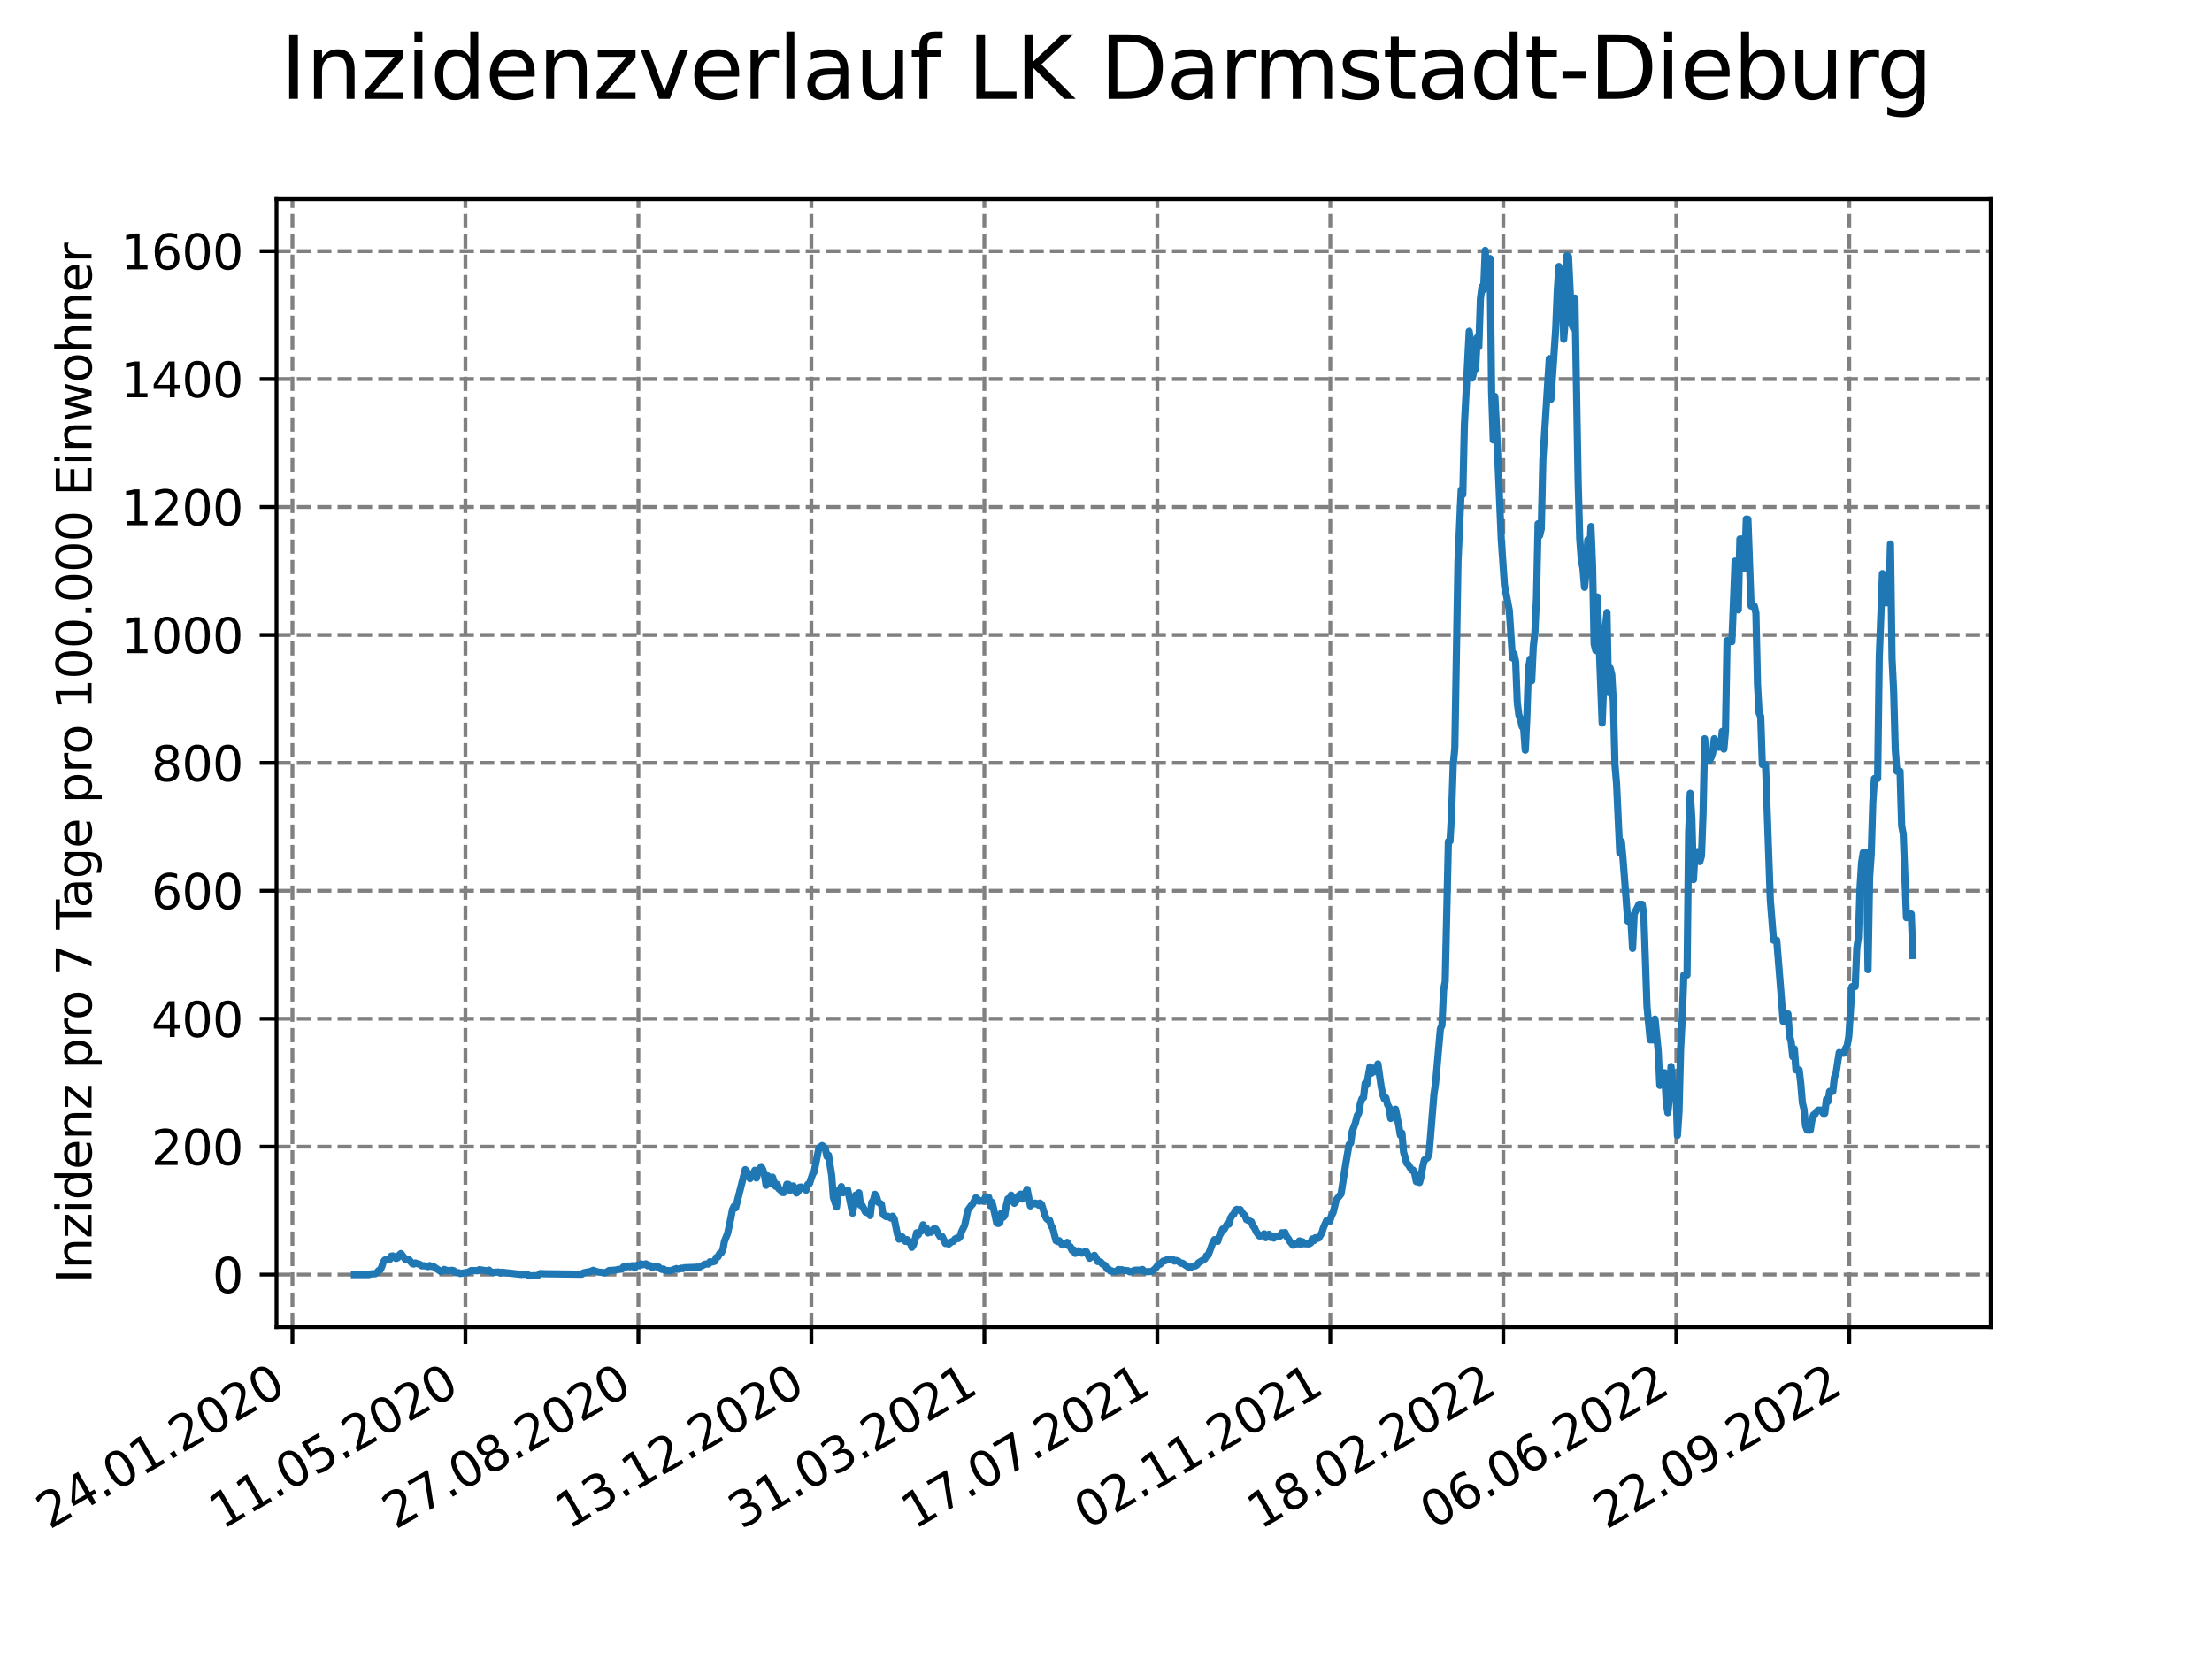 <?xml version="1.0" encoding="utf-8" standalone="no"?>
<!DOCTYPE svg PUBLIC "-//W3C//DTD SVG 1.1//EN"
  "http://www.w3.org/Graphics/SVG/1.1/DTD/svg11.dtd">
<svg xmlns:xlink="http://www.w3.org/1999/xlink" width="460.8pt" height="345.6pt" viewBox="0 0 460.8 345.6" xmlns="http://www.w3.org/2000/svg" version="1.1">
 <defs>
  <style type="text/css">*{stroke-linejoin: round; stroke-linecap: butt}</style>
 </defs>
 <g id="figure_1">
  <g id="patch_1">
   <path d="M 0 345.6 
L 460.8 345.6 
L 460.8 0 
L 0 0 
z
" style="fill: #ffffff"/>
  </g>
  <g id="axes_1">
   <g id="patch_2">
    <path d="M 57.6 276.48 
L 414.72 276.48 
L 414.72 41.472 
L 57.6 41.472 
z
" style="fill: #ffffff"/>
   </g>
   <g id="matplotlib.axis_1">
    <g id="xtick_1">
     <g id="line2d_1">
      <path d="M 60.917 276.48 
L 60.917 41.472 
" clip-path="url(#pf8cf7c60ca)" style="fill: none; stroke-dasharray: 2.96,1.28; stroke-dashoffset: 0; stroke: #808080; stroke-width: 0.8"/>
     </g>
     <g id="line2d_2">
      <defs>
       <path id="mbc41af3c9c" d="M 0 0 
L 0 3.5 
" style="stroke: #000000; stroke-width: 0.8"/>
      </defs>
      <g>
       <use xlink:href="#mbc41af3c9c" x="60.917" y="276.48" style="stroke: #000000; stroke-width: 0.8"/>
      </g>
     </g>
     <g id="text_1">
      <!-- 24.01.2020 -->
      <g transform="translate(10.292 318.689) rotate(-30) scale(0.1 -0.1)">
       <defs>
        <path id="DejaVuSans-32" d="M 1228 531 
L 3431 531 
L 3431 0 
L 469 0 
L 469 531 
Q 828 903 1448 1529 
Q 2069 2156 2228 2338 
Q 2531 2678 2651 2914 
Q 2772 3150 2772 3378 
Q 2772 3750 2511 3984 
Q 2250 4219 1831 4219 
Q 1534 4219 1204 4116 
Q 875 4013 500 3803 
L 500 4441 
Q 881 4594 1212 4672 
Q 1544 4750 1819 4750 
Q 2544 4750 2975 4387 
Q 3406 4025 3406 3419 
Q 3406 3131 3298 2873 
Q 3191 2616 2906 2266 
Q 2828 2175 2409 1742 
Q 1991 1309 1228 531 
z
" transform="scale(0.016)"/>
        <path id="DejaVuSans-34" d="M 2419 4116 
L 825 1625 
L 2419 1625 
L 2419 4116 
z
M 2253 4666 
L 3047 4666 
L 3047 1625 
L 3713 1625 
L 3713 1100 
L 3047 1100 
L 3047 0 
L 2419 0 
L 2419 1100 
L 313 1100 
L 313 1709 
L 2253 4666 
z
" transform="scale(0.016)"/>
        <path id="DejaVuSans-2e" d="M 684 794 
L 1344 794 
L 1344 0 
L 684 0 
L 684 794 
z
" transform="scale(0.016)"/>
        <path id="DejaVuSans-30" d="M 2034 4250 
Q 1547 4250 1301 3770 
Q 1056 3291 1056 2328 
Q 1056 1369 1301 889 
Q 1547 409 2034 409 
Q 2525 409 2770 889 
Q 3016 1369 3016 2328 
Q 3016 3291 2770 3770 
Q 2525 4250 2034 4250 
z
M 2034 4750 
Q 2819 4750 3233 4129 
Q 3647 3509 3647 2328 
Q 3647 1150 3233 529 
Q 2819 -91 2034 -91 
Q 1250 -91 836 529 
Q 422 1150 422 2328 
Q 422 3509 836 4129 
Q 1250 4750 2034 4750 
z
" transform="scale(0.016)"/>
        <path id="DejaVuSans-31" d="M 794 531 
L 1825 531 
L 1825 4091 
L 703 3866 
L 703 4441 
L 1819 4666 
L 2450 4666 
L 2450 531 
L 3481 531 
L 3481 0 
L 794 0 
L 794 531 
z
" transform="scale(0.016)"/>
       </defs>
       <use xlink:href="#DejaVuSans-32"/>
       <use xlink:href="#DejaVuSans-34" x="63.623"/>
       <use xlink:href="#DejaVuSans-2e" x="127.246"/>
       <use xlink:href="#DejaVuSans-30" x="159.033"/>
       <use xlink:href="#DejaVuSans-31" x="222.656"/>
       <use xlink:href="#DejaVuSans-2e" x="286.279"/>
       <use xlink:href="#DejaVuSans-32" x="318.066"/>
       <use xlink:href="#DejaVuSans-30" x="381.689"/>
       <use xlink:href="#DejaVuSans-32" x="445.312"/>
       <use xlink:href="#DejaVuSans-30" x="508.936"/>
      </g>
     </g>
    </g>
    <g id="xtick_2">
     <g id="line2d_3">
      <path d="M 96.953 276.48 
L 96.953 41.472 
" clip-path="url(#pf8cf7c60ca)" style="fill: none; stroke-dasharray: 2.96,1.28; stroke-dashoffset: 0; stroke: #808080; stroke-width: 0.8"/>
     </g>
     <g id="line2d_4">
      <g>
       <use xlink:href="#mbc41af3c9c" x="96.953" y="276.48" style="stroke: #000000; stroke-width: 0.8"/>
      </g>
     </g>
     <g id="text_2">
      <!-- 11.05.2020 -->
      <g transform="translate(46.328 318.689) rotate(-30) scale(0.1 -0.1)">
       <defs>
        <path id="DejaVuSans-35" d="M 691 4666 
L 3169 4666 
L 3169 4134 
L 1269 4134 
L 1269 2991 
Q 1406 3038 1543 3061 
Q 1681 3084 1819 3084 
Q 2600 3084 3056 2656 
Q 3513 2228 3513 1497 
Q 3513 744 3044 326 
Q 2575 -91 1722 -91 
Q 1428 -91 1123 -41 
Q 819 9 494 109 
L 494 744 
Q 775 591 1075 516 
Q 1375 441 1709 441 
Q 2250 441 2565 725 
Q 2881 1009 2881 1497 
Q 2881 1984 2565 2268 
Q 2250 2553 1709 2553 
Q 1456 2553 1204 2497 
Q 953 2441 691 2322 
L 691 4666 
z
" transform="scale(0.016)"/>
       </defs>
       <use xlink:href="#DejaVuSans-31"/>
       <use xlink:href="#DejaVuSans-31" x="63.623"/>
       <use xlink:href="#DejaVuSans-2e" x="127.246"/>
       <use xlink:href="#DejaVuSans-30" x="159.033"/>
       <use xlink:href="#DejaVuSans-35" x="222.656"/>
       <use xlink:href="#DejaVuSans-2e" x="286.279"/>
       <use xlink:href="#DejaVuSans-32" x="318.066"/>
       <use xlink:href="#DejaVuSans-30" x="381.689"/>
       <use xlink:href="#DejaVuSans-32" x="445.312"/>
       <use xlink:href="#DejaVuSans-30" x="508.936"/>
      </g>
     </g>
    </g>
    <g id="xtick_3">
     <g id="line2d_5">
      <path d="M 132.988 276.48 
L 132.988 41.472 
" clip-path="url(#pf8cf7c60ca)" style="fill: none; stroke-dasharray: 2.96,1.28; stroke-dashoffset: 0; stroke: #808080; stroke-width: 0.8"/>
     </g>
     <g id="line2d_6">
      <g>
       <use xlink:href="#mbc41af3c9c" x="132.988" y="276.48" style="stroke: #000000; stroke-width: 0.8"/>
      </g>
     </g>
     <g id="text_3">
      <!-- 27.08.2020 -->
      <g transform="translate(82.363 318.689) rotate(-30) scale(0.1 -0.1)">
       <defs>
        <path id="DejaVuSans-37" d="M 525 4666 
L 3525 4666 
L 3525 4397 
L 1831 0 
L 1172 0 
L 2766 4134 
L 525 4134 
L 525 4666 
z
" transform="scale(0.016)"/>
        <path id="DejaVuSans-38" d="M 2034 2216 
Q 1584 2216 1326 1975 
Q 1069 1734 1069 1313 
Q 1069 891 1326 650 
Q 1584 409 2034 409 
Q 2484 409 2743 651 
Q 3003 894 3003 1313 
Q 3003 1734 2745 1975 
Q 2488 2216 2034 2216 
z
M 1403 2484 
Q 997 2584 770 2862 
Q 544 3141 544 3541 
Q 544 4100 942 4425 
Q 1341 4750 2034 4750 
Q 2731 4750 3128 4425 
Q 3525 4100 3525 3541 
Q 3525 3141 3298 2862 
Q 3072 2584 2669 2484 
Q 3125 2378 3379 2068 
Q 3634 1759 3634 1313 
Q 3634 634 3220 271 
Q 2806 -91 2034 -91 
Q 1263 -91 848 271 
Q 434 634 434 1313 
Q 434 1759 690 2068 
Q 947 2378 1403 2484 
z
M 1172 3481 
Q 1172 3119 1398 2916 
Q 1625 2713 2034 2713 
Q 2441 2713 2670 2916 
Q 2900 3119 2900 3481 
Q 2900 3844 2670 4047 
Q 2441 4250 2034 4250 
Q 1625 4250 1398 4047 
Q 1172 3844 1172 3481 
z
" transform="scale(0.016)"/>
       </defs>
       <use xlink:href="#DejaVuSans-32"/>
       <use xlink:href="#DejaVuSans-37" x="63.623"/>
       <use xlink:href="#DejaVuSans-2e" x="127.246"/>
       <use xlink:href="#DejaVuSans-30" x="159.033"/>
       <use xlink:href="#DejaVuSans-38" x="222.656"/>
       <use xlink:href="#DejaVuSans-2e" x="286.279"/>
       <use xlink:href="#DejaVuSans-32" x="318.066"/>
       <use xlink:href="#DejaVuSans-30" x="381.689"/>
       <use xlink:href="#DejaVuSans-32" x="445.312"/>
       <use xlink:href="#DejaVuSans-30" x="508.936"/>
      </g>
     </g>
    </g>
    <g id="xtick_4">
     <g id="line2d_7">
      <path d="M 169.024 276.48 
L 169.024 41.472 
" clip-path="url(#pf8cf7c60ca)" style="fill: none; stroke-dasharray: 2.96,1.28; stroke-dashoffset: 0; stroke: #808080; stroke-width: 0.8"/>
     </g>
     <g id="line2d_8">
      <g>
       <use xlink:href="#mbc41af3c9c" x="169.024" y="276.48" style="stroke: #000000; stroke-width: 0.8"/>
      </g>
     </g>
     <g id="text_4">
      <!-- 13.12.2020 -->
      <g transform="translate(118.399 318.689) rotate(-30) scale(0.1 -0.1)">
       <defs>
        <path id="DejaVuSans-33" d="M 2597 2516 
Q 3050 2419 3304 2112 
Q 3559 1806 3559 1356 
Q 3559 666 3084 287 
Q 2609 -91 1734 -91 
Q 1441 -91 1130 -33 
Q 819 25 488 141 
L 488 750 
Q 750 597 1062 519 
Q 1375 441 1716 441 
Q 2309 441 2620 675 
Q 2931 909 2931 1356 
Q 2931 1769 2642 2001 
Q 2353 2234 1838 2234 
L 1294 2234 
L 1294 2753 
L 1863 2753 
Q 2328 2753 2575 2939 
Q 2822 3125 2822 3475 
Q 2822 3834 2567 4026 
Q 2313 4219 1838 4219 
Q 1578 4219 1281 4162 
Q 984 4106 628 3988 
L 628 4550 
Q 988 4650 1302 4700 
Q 1616 4750 1894 4750 
Q 2613 4750 3031 4423 
Q 3450 4097 3450 3541 
Q 3450 3153 3228 2886 
Q 3006 2619 2597 2516 
z
" transform="scale(0.016)"/>
       </defs>
       <use xlink:href="#DejaVuSans-31"/>
       <use xlink:href="#DejaVuSans-33" x="63.623"/>
       <use xlink:href="#DejaVuSans-2e" x="127.246"/>
       <use xlink:href="#DejaVuSans-31" x="159.033"/>
       <use xlink:href="#DejaVuSans-32" x="222.656"/>
       <use xlink:href="#DejaVuSans-2e" x="286.279"/>
       <use xlink:href="#DejaVuSans-32" x="318.066"/>
       <use xlink:href="#DejaVuSans-30" x="381.689"/>
       <use xlink:href="#DejaVuSans-32" x="445.312"/>
       <use xlink:href="#DejaVuSans-30" x="508.936"/>
      </g>
     </g>
    </g>
    <g id="xtick_5">
     <g id="line2d_9">
      <path d="M 205.06 276.48 
L 205.06 41.472 
" clip-path="url(#pf8cf7c60ca)" style="fill: none; stroke-dasharray: 2.96,1.28; stroke-dashoffset: 0; stroke: #808080; stroke-width: 0.8"/>
     </g>
     <g id="line2d_10">
      <g>
       <use xlink:href="#mbc41af3c9c" x="205.06" y="276.48" style="stroke: #000000; stroke-width: 0.8"/>
      </g>
     </g>
     <g id="text_5">
      <!-- 31.03.2021 -->
      <g transform="translate(154.435 318.689) rotate(-30) scale(0.1 -0.1)">
       <use xlink:href="#DejaVuSans-33"/>
       <use xlink:href="#DejaVuSans-31" x="63.623"/>
       <use xlink:href="#DejaVuSans-2e" x="127.246"/>
       <use xlink:href="#DejaVuSans-30" x="159.033"/>
       <use xlink:href="#DejaVuSans-33" x="222.656"/>
       <use xlink:href="#DejaVuSans-2e" x="286.279"/>
       <use xlink:href="#DejaVuSans-32" x="318.066"/>
       <use xlink:href="#DejaVuSans-30" x="381.689"/>
       <use xlink:href="#DejaVuSans-32" x="445.312"/>
       <use xlink:href="#DejaVuSans-31" x="508.936"/>
      </g>
     </g>
    </g>
    <g id="xtick_6">
     <g id="line2d_11">
      <path d="M 241.095 276.48 
L 241.095 41.472 
" clip-path="url(#pf8cf7c60ca)" style="fill: none; stroke-dasharray: 2.96,1.28; stroke-dashoffset: 0; stroke: #808080; stroke-width: 0.8"/>
     </g>
     <g id="line2d_12">
      <g>
       <use xlink:href="#mbc41af3c9c" x="241.095" y="276.48" style="stroke: #000000; stroke-width: 0.8"/>
      </g>
     </g>
     <g id="text_6">
      <!-- 17.07.2021 -->
      <g transform="translate(190.47 318.689) rotate(-30) scale(0.1 -0.1)">
       <use xlink:href="#DejaVuSans-31"/>
       <use xlink:href="#DejaVuSans-37" x="63.623"/>
       <use xlink:href="#DejaVuSans-2e" x="127.246"/>
       <use xlink:href="#DejaVuSans-30" x="159.033"/>
       <use xlink:href="#DejaVuSans-37" x="222.656"/>
       <use xlink:href="#DejaVuSans-2e" x="286.279"/>
       <use xlink:href="#DejaVuSans-32" x="318.066"/>
       <use xlink:href="#DejaVuSans-30" x="381.689"/>
       <use xlink:href="#DejaVuSans-32" x="445.312"/>
       <use xlink:href="#DejaVuSans-31" x="508.936"/>
      </g>
     </g>
    </g>
    <g id="xtick_7">
     <g id="line2d_13">
      <path d="M 277.131 276.48 
L 277.131 41.472 
" clip-path="url(#pf8cf7c60ca)" style="fill: none; stroke-dasharray: 2.96,1.28; stroke-dashoffset: 0; stroke: #808080; stroke-width: 0.8"/>
     </g>
     <g id="line2d_14">
      <g>
       <use xlink:href="#mbc41af3c9c" x="277.131" y="276.48" style="stroke: #000000; stroke-width: 0.8"/>
      </g>
     </g>
     <g id="text_7">
      <!-- 02.11.2021 -->
      <g transform="translate(226.506 318.689) rotate(-30) scale(0.1 -0.1)">
       <use xlink:href="#DejaVuSans-30"/>
       <use xlink:href="#DejaVuSans-32" x="63.623"/>
       <use xlink:href="#DejaVuSans-2e" x="127.246"/>
       <use xlink:href="#DejaVuSans-31" x="159.033"/>
       <use xlink:href="#DejaVuSans-31" x="222.656"/>
       <use xlink:href="#DejaVuSans-2e" x="286.279"/>
       <use xlink:href="#DejaVuSans-32" x="318.066"/>
       <use xlink:href="#DejaVuSans-30" x="381.689"/>
       <use xlink:href="#DejaVuSans-32" x="445.312"/>
       <use xlink:href="#DejaVuSans-31" x="508.936"/>
      </g>
     </g>
    </g>
    <g id="xtick_8">
     <g id="line2d_15">
      <path d="M 313.167 276.48 
L 313.167 41.472 
" clip-path="url(#pf8cf7c60ca)" style="fill: none; stroke-dasharray: 2.96,1.28; stroke-dashoffset: 0; stroke: #808080; stroke-width: 0.8"/>
     </g>
     <g id="line2d_16">
      <g>
       <use xlink:href="#mbc41af3c9c" x="313.167" y="276.48" style="stroke: #000000; stroke-width: 0.8"/>
      </g>
     </g>
     <g id="text_8">
      <!-- 18.02.2022 -->
      <g transform="translate(262.542 318.689) rotate(-30) scale(0.1 -0.1)">
       <use xlink:href="#DejaVuSans-31"/>
       <use xlink:href="#DejaVuSans-38" x="63.623"/>
       <use xlink:href="#DejaVuSans-2e" x="127.246"/>
       <use xlink:href="#DejaVuSans-30" x="159.033"/>
       <use xlink:href="#DejaVuSans-32" x="222.656"/>
       <use xlink:href="#DejaVuSans-2e" x="286.279"/>
       <use xlink:href="#DejaVuSans-32" x="318.066"/>
       <use xlink:href="#DejaVuSans-30" x="381.689"/>
       <use xlink:href="#DejaVuSans-32" x="445.312"/>
       <use xlink:href="#DejaVuSans-32" x="508.936"/>
      </g>
     </g>
    </g>
    <g id="xtick_9">
     <g id="line2d_17">
      <path d="M 349.202 276.48 
L 349.202 41.472 
" clip-path="url(#pf8cf7c60ca)" style="fill: none; stroke-dasharray: 2.96,1.28; stroke-dashoffset: 0; stroke: #808080; stroke-width: 0.8"/>
     </g>
     <g id="line2d_18">
      <g>
       <use xlink:href="#mbc41af3c9c" x="349.202" y="276.48" style="stroke: #000000; stroke-width: 0.8"/>
      </g>
     </g>
     <g id="text_9">
      <!-- 06.06.2022 -->
      <g transform="translate(298.577 318.689) rotate(-30) scale(0.1 -0.1)">
       <defs>
        <path id="DejaVuSans-36" d="M 2113 2584 
Q 1688 2584 1439 2293 
Q 1191 2003 1191 1497 
Q 1191 994 1439 701 
Q 1688 409 2113 409 
Q 2538 409 2786 701 
Q 3034 994 3034 1497 
Q 3034 2003 2786 2293 
Q 2538 2584 2113 2584 
z
M 3366 4563 
L 3366 3988 
Q 3128 4100 2886 4159 
Q 2644 4219 2406 4219 
Q 1781 4219 1451 3797 
Q 1122 3375 1075 2522 
Q 1259 2794 1537 2939 
Q 1816 3084 2150 3084 
Q 2853 3084 3261 2657 
Q 3669 2231 3669 1497 
Q 3669 778 3244 343 
Q 2819 -91 2113 -91 
Q 1303 -91 875 529 
Q 447 1150 447 2328 
Q 447 3434 972 4092 
Q 1497 4750 2381 4750 
Q 2619 4750 2861 4703 
Q 3103 4656 3366 4563 
z
" transform="scale(0.016)"/>
       </defs>
       <use xlink:href="#DejaVuSans-30"/>
       <use xlink:href="#DejaVuSans-36" x="63.623"/>
       <use xlink:href="#DejaVuSans-2e" x="127.246"/>
       <use xlink:href="#DejaVuSans-30" x="159.033"/>
       <use xlink:href="#DejaVuSans-36" x="222.656"/>
       <use xlink:href="#DejaVuSans-2e" x="286.279"/>
       <use xlink:href="#DejaVuSans-32" x="318.066"/>
       <use xlink:href="#DejaVuSans-30" x="381.689"/>
       <use xlink:href="#DejaVuSans-32" x="445.312"/>
       <use xlink:href="#DejaVuSans-32" x="508.936"/>
      </g>
     </g>
    </g>
    <g id="xtick_10">
     <g id="line2d_19">
      <path d="M 385.238 276.48 
L 385.238 41.472 
" clip-path="url(#pf8cf7c60ca)" style="fill: none; stroke-dasharray: 2.96,1.28; stroke-dashoffset: 0; stroke: #808080; stroke-width: 0.8"/>
     </g>
     <g id="line2d_20">
      <g>
       <use xlink:href="#mbc41af3c9c" x="385.238" y="276.48" style="stroke: #000000; stroke-width: 0.8"/>
      </g>
     </g>
     <g id="text_10">
      <!-- 22.09.2022 -->
      <g transform="translate(334.613 318.689) rotate(-30) scale(0.1 -0.1)">
       <defs>
        <path id="DejaVuSans-39" d="M 703 97 
L 703 672 
Q 941 559 1184 500 
Q 1428 441 1663 441 
Q 2288 441 2617 861 
Q 2947 1281 2994 2138 
Q 2813 1869 2534 1725 
Q 2256 1581 1919 1581 
Q 1219 1581 811 2004 
Q 403 2428 403 3163 
Q 403 3881 828 4315 
Q 1253 4750 1959 4750 
Q 2769 4750 3195 4129 
Q 3622 3509 3622 2328 
Q 3622 1225 3098 567 
Q 2575 -91 1691 -91 
Q 1453 -91 1209 -44 
Q 966 3 703 97 
z
M 1959 2075 
Q 2384 2075 2632 2365 
Q 2881 2656 2881 3163 
Q 2881 3666 2632 3958 
Q 2384 4250 1959 4250 
Q 1534 4250 1286 3958 
Q 1038 3666 1038 3163 
Q 1038 2656 1286 2365 
Q 1534 2075 1959 2075 
z
" transform="scale(0.016)"/>
       </defs>
       <use xlink:href="#DejaVuSans-32"/>
       <use xlink:href="#DejaVuSans-32" x="63.623"/>
       <use xlink:href="#DejaVuSans-2e" x="127.246"/>
       <use xlink:href="#DejaVuSans-30" x="159.033"/>
       <use xlink:href="#DejaVuSans-39" x="222.656"/>
       <use xlink:href="#DejaVuSans-2e" x="286.279"/>
       <use xlink:href="#DejaVuSans-32" x="318.066"/>
       <use xlink:href="#DejaVuSans-30" x="381.689"/>
       <use xlink:href="#DejaVuSans-32" x="445.312"/>
       <use xlink:href="#DejaVuSans-32" x="508.936"/>
      </g>
     </g>
    </g>
   </g>
   <g id="matplotlib.axis_2">
    <g id="ytick_1">
     <g id="line2d_21">
      <path d="M 57.6 265.529 
L 414.72 265.529 
" clip-path="url(#pf8cf7c60ca)" style="fill: none; stroke-dasharray: 2.96,1.28; stroke-dashoffset: 0; stroke: #808080; stroke-width: 0.8"/>
     </g>
     <g id="line2d_22">
      <defs>
       <path id="mc7ef12ae0f" d="M 0 0 
L -3.5 0 
" style="stroke: #000000; stroke-width: 0.8"/>
      </defs>
      <g>
       <use xlink:href="#mc7ef12ae0f" x="57.6" y="265.529" style="stroke: #000000; stroke-width: 0.8"/>
      </g>
     </g>
     <g id="text_11">
      <!-- 0 -->
      <g transform="translate(44.237 269.329) scale(0.1 -0.1)">
       <use xlink:href="#DejaVuSans-30"/>
      </g>
     </g>
    </g>
    <g id="ytick_2">
     <g id="line2d_23">
      <path d="M 57.6 238.877 
L 414.72 238.877 
" clip-path="url(#pf8cf7c60ca)" style="fill: none; stroke-dasharray: 2.96,1.28; stroke-dashoffset: 0; stroke: #808080; stroke-width: 0.8"/>
     </g>
     <g id="line2d_24">
      <g>
       <use xlink:href="#mc7ef12ae0f" x="57.6" y="238.877" style="stroke: #000000; stroke-width: 0.8"/>
      </g>
     </g>
     <g id="text_12">
      <!-- 200 -->
      <g transform="translate(31.512 242.676) scale(0.1 -0.1)">
       <use xlink:href="#DejaVuSans-32"/>
       <use xlink:href="#DejaVuSans-30" x="63.623"/>
       <use xlink:href="#DejaVuSans-30" x="127.246"/>
      </g>
     </g>
    </g>
    <g id="ytick_3">
     <g id="line2d_25">
      <path d="M 57.6 212.225 
L 414.72 212.225 
" clip-path="url(#pf8cf7c60ca)" style="fill: none; stroke-dasharray: 2.96,1.28; stroke-dashoffset: 0; stroke: #808080; stroke-width: 0.8"/>
     </g>
     <g id="line2d_26">
      <g>
       <use xlink:href="#mc7ef12ae0f" x="57.6" y="212.225" style="stroke: #000000; stroke-width: 0.8"/>
      </g>
     </g>
     <g id="text_13">
      <!-- 400 -->
      <g transform="translate(31.512 216.024) scale(0.1 -0.1)">
       <use xlink:href="#DejaVuSans-34"/>
       <use xlink:href="#DejaVuSans-30" x="63.623"/>
       <use xlink:href="#DejaVuSans-30" x="127.246"/>
      </g>
     </g>
    </g>
    <g id="ytick_4">
     <g id="line2d_27">
      <path d="M 57.6 185.572 
L 414.72 185.572 
" clip-path="url(#pf8cf7c60ca)" style="fill: none; stroke-dasharray: 2.96,1.28; stroke-dashoffset: 0; stroke: #808080; stroke-width: 0.8"/>
     </g>
     <g id="line2d_28">
      <g>
       <use xlink:href="#mc7ef12ae0f" x="57.6" y="185.572" style="stroke: #000000; stroke-width: 0.8"/>
      </g>
     </g>
     <g id="text_14">
      <!-- 600 -->
      <g transform="translate(31.512 189.372) scale(0.1 -0.1)">
       <use xlink:href="#DejaVuSans-36"/>
       <use xlink:href="#DejaVuSans-30" x="63.623"/>
       <use xlink:href="#DejaVuSans-30" x="127.246"/>
      </g>
     </g>
    </g>
    <g id="ytick_5">
     <g id="line2d_29">
      <path d="M 57.6 158.92 
L 414.72 158.92 
" clip-path="url(#pf8cf7c60ca)" style="fill: none; stroke-dasharray: 2.96,1.28; stroke-dashoffset: 0; stroke: #808080; stroke-width: 0.8"/>
     </g>
     <g id="line2d_30">
      <g>
       <use xlink:href="#mc7ef12ae0f" x="57.6" y="158.92" style="stroke: #000000; stroke-width: 0.8"/>
      </g>
     </g>
     <g id="text_15">
      <!-- 800 -->
      <g transform="translate(31.512 162.719) scale(0.1 -0.1)">
       <use xlink:href="#DejaVuSans-38"/>
       <use xlink:href="#DejaVuSans-30" x="63.623"/>
       <use xlink:href="#DejaVuSans-30" x="127.246"/>
      </g>
     </g>
    </g>
    <g id="ytick_6">
     <g id="line2d_31">
      <path d="M 57.6 132.268 
L 414.72 132.268 
" clip-path="url(#pf8cf7c60ca)" style="fill: none; stroke-dasharray: 2.96,1.28; stroke-dashoffset: 0; stroke: #808080; stroke-width: 0.8"/>
     </g>
     <g id="line2d_32">
      <g>
       <use xlink:href="#mc7ef12ae0f" x="57.6" y="132.268" style="stroke: #000000; stroke-width: 0.8"/>
      </g>
     </g>
     <g id="text_16">
      <!-- 1000 -->
      <g transform="translate(25.15 136.067) scale(0.1 -0.1)">
       <use xlink:href="#DejaVuSans-31"/>
       <use xlink:href="#DejaVuSans-30" x="63.623"/>
       <use xlink:href="#DejaVuSans-30" x="127.246"/>
       <use xlink:href="#DejaVuSans-30" x="190.869"/>
      </g>
     </g>
    </g>
    <g id="ytick_7">
     <g id="line2d_33">
      <path d="M 57.6 105.615 
L 414.72 105.615 
" clip-path="url(#pf8cf7c60ca)" style="fill: none; stroke-dasharray: 2.96,1.28; stroke-dashoffset: 0; stroke: #808080; stroke-width: 0.8"/>
     </g>
     <g id="line2d_34">
      <g>
       <use xlink:href="#mc7ef12ae0f" x="57.6" y="105.615" style="stroke: #000000; stroke-width: 0.8"/>
      </g>
     </g>
     <g id="text_17">
      <!-- 1200 -->
      <g transform="translate(25.15 109.415) scale(0.1 -0.1)">
       <use xlink:href="#DejaVuSans-31"/>
       <use xlink:href="#DejaVuSans-32" x="63.623"/>
       <use xlink:href="#DejaVuSans-30" x="127.246"/>
       <use xlink:href="#DejaVuSans-30" x="190.869"/>
      </g>
     </g>
    </g>
    <g id="ytick_8">
     <g id="line2d_35">
      <path d="M 57.6 78.963 
L 414.72 78.963 
" clip-path="url(#pf8cf7c60ca)" style="fill: none; stroke-dasharray: 2.96,1.28; stroke-dashoffset: 0; stroke: #808080; stroke-width: 0.8"/>
     </g>
     <g id="line2d_36">
      <g>
       <use xlink:href="#mc7ef12ae0f" x="57.6" y="78.963" style="stroke: #000000; stroke-width: 0.8"/>
      </g>
     </g>
     <g id="text_18">
      <!-- 1400 -->
      <g transform="translate(25.15 82.762) scale(0.1 -0.1)">
       <use xlink:href="#DejaVuSans-31"/>
       <use xlink:href="#DejaVuSans-34" x="63.623"/>
       <use xlink:href="#DejaVuSans-30" x="127.246"/>
       <use xlink:href="#DejaVuSans-30" x="190.869"/>
      </g>
     </g>
    </g>
    <g id="ytick_9">
     <g id="line2d_37">
      <path d="M 57.6 52.311 
L 414.72 52.311 
" clip-path="url(#pf8cf7c60ca)" style="fill: none; stroke-dasharray: 2.96,1.28; stroke-dashoffset: 0; stroke: #808080; stroke-width: 0.8"/>
     </g>
     <g id="line2d_38">
      <g>
       <use xlink:href="#mc7ef12ae0f" x="57.6" y="52.311" style="stroke: #000000; stroke-width: 0.8"/>
      </g>
     </g>
     <g id="text_19">
      <!-- 1600 -->
      <g transform="translate(25.15 56.11) scale(0.1 -0.1)">
       <use xlink:href="#DejaVuSans-31"/>
       <use xlink:href="#DejaVuSans-36" x="63.623"/>
       <use xlink:href="#DejaVuSans-30" x="127.246"/>
       <use xlink:href="#DejaVuSans-30" x="190.869"/>
      </g>
     </g>
    </g>
    <g id="text_20">
     <!-- Inzidenz pro 7 Tage pro 100.000 Einwohner -->
     <g transform="translate(19.07 267.301) rotate(-90) scale(0.1 -0.1)">
      <defs>
       <path id="DejaVuSans-49" d="M 628 4666 
L 1259 4666 
L 1259 0 
L 628 0 
L 628 4666 
z
" transform="scale(0.016)"/>
       <path id="DejaVuSans-6e" d="M 3513 2113 
L 3513 0 
L 2938 0 
L 2938 2094 
Q 2938 2591 2744 2837 
Q 2550 3084 2163 3084 
Q 1697 3084 1428 2787 
Q 1159 2491 1159 1978 
L 1159 0 
L 581 0 
L 581 3500 
L 1159 3500 
L 1159 2956 
Q 1366 3272 1645 3428 
Q 1925 3584 2291 3584 
Q 2894 3584 3203 3211 
Q 3513 2838 3513 2113 
z
" transform="scale(0.016)"/>
       <path id="DejaVuSans-7a" d="M 353 3500 
L 3084 3500 
L 3084 2975 
L 922 459 
L 3084 459 
L 3084 0 
L 275 0 
L 275 525 
L 2438 3041 
L 353 3041 
L 353 3500 
z
" transform="scale(0.016)"/>
       <path id="DejaVuSans-69" d="M 603 3500 
L 1178 3500 
L 1178 0 
L 603 0 
L 603 3500 
z
M 603 4863 
L 1178 4863 
L 1178 4134 
L 603 4134 
L 603 4863 
z
" transform="scale(0.016)"/>
       <path id="DejaVuSans-64" d="M 2906 2969 
L 2906 4863 
L 3481 4863 
L 3481 0 
L 2906 0 
L 2906 525 
Q 2725 213 2448 61 
Q 2172 -91 1784 -91 
Q 1150 -91 751 415 
Q 353 922 353 1747 
Q 353 2572 751 3078 
Q 1150 3584 1784 3584 
Q 2172 3584 2448 3432 
Q 2725 3281 2906 2969 
z
M 947 1747 
Q 947 1113 1208 752 
Q 1469 391 1925 391 
Q 2381 391 2643 752 
Q 2906 1113 2906 1747 
Q 2906 2381 2643 2742 
Q 2381 3103 1925 3103 
Q 1469 3103 1208 2742 
Q 947 2381 947 1747 
z
" transform="scale(0.016)"/>
       <path id="DejaVuSans-65" d="M 3597 1894 
L 3597 1613 
L 953 1613 
Q 991 1019 1311 708 
Q 1631 397 2203 397 
Q 2534 397 2845 478 
Q 3156 559 3463 722 
L 3463 178 
Q 3153 47 2828 -22 
Q 2503 -91 2169 -91 
Q 1331 -91 842 396 
Q 353 884 353 1716 
Q 353 2575 817 3079 
Q 1281 3584 2069 3584 
Q 2775 3584 3186 3129 
Q 3597 2675 3597 1894 
z
M 3022 2063 
Q 3016 2534 2758 2815 
Q 2500 3097 2075 3097 
Q 1594 3097 1305 2825 
Q 1016 2553 972 2059 
L 3022 2063 
z
" transform="scale(0.016)"/>
       <path id="DejaVuSans-20" transform="scale(0.016)"/>
       <path id="DejaVuSans-70" d="M 1159 525 
L 1159 -1331 
L 581 -1331 
L 581 3500 
L 1159 3500 
L 1159 2969 
Q 1341 3281 1617 3432 
Q 1894 3584 2278 3584 
Q 2916 3584 3314 3078 
Q 3713 2572 3713 1747 
Q 3713 922 3314 415 
Q 2916 -91 2278 -91 
Q 1894 -91 1617 61 
Q 1341 213 1159 525 
z
M 3116 1747 
Q 3116 2381 2855 2742 
Q 2594 3103 2138 3103 
Q 1681 3103 1420 2742 
Q 1159 2381 1159 1747 
Q 1159 1113 1420 752 
Q 1681 391 2138 391 
Q 2594 391 2855 752 
Q 3116 1113 3116 1747 
z
" transform="scale(0.016)"/>
       <path id="DejaVuSans-72" d="M 2631 2963 
Q 2534 3019 2420 3045 
Q 2306 3072 2169 3072 
Q 1681 3072 1420 2755 
Q 1159 2438 1159 1844 
L 1159 0 
L 581 0 
L 581 3500 
L 1159 3500 
L 1159 2956 
Q 1341 3275 1631 3429 
Q 1922 3584 2338 3584 
Q 2397 3584 2469 3576 
Q 2541 3569 2628 3553 
L 2631 2963 
z
" transform="scale(0.016)"/>
       <path id="DejaVuSans-6f" d="M 1959 3097 
Q 1497 3097 1228 2736 
Q 959 2375 959 1747 
Q 959 1119 1226 758 
Q 1494 397 1959 397 
Q 2419 397 2687 759 
Q 2956 1122 2956 1747 
Q 2956 2369 2687 2733 
Q 2419 3097 1959 3097 
z
M 1959 3584 
Q 2709 3584 3137 3096 
Q 3566 2609 3566 1747 
Q 3566 888 3137 398 
Q 2709 -91 1959 -91 
Q 1206 -91 779 398 
Q 353 888 353 1747 
Q 353 2609 779 3096 
Q 1206 3584 1959 3584 
z
" transform="scale(0.016)"/>
       <path id="DejaVuSans-54" d="M -19 4666 
L 3928 4666 
L 3928 4134 
L 2272 4134 
L 2272 0 
L 1638 0 
L 1638 4134 
L -19 4134 
L -19 4666 
z
" transform="scale(0.016)"/>
       <path id="DejaVuSans-61" d="M 2194 1759 
Q 1497 1759 1228 1600 
Q 959 1441 959 1056 
Q 959 750 1161 570 
Q 1363 391 1709 391 
Q 2188 391 2477 730 
Q 2766 1069 2766 1631 
L 2766 1759 
L 2194 1759 
z
M 3341 1997 
L 3341 0 
L 2766 0 
L 2766 531 
Q 2569 213 2275 61 
Q 1981 -91 1556 -91 
Q 1019 -91 701 211 
Q 384 513 384 1019 
Q 384 1609 779 1909 
Q 1175 2209 1959 2209 
L 2766 2209 
L 2766 2266 
Q 2766 2663 2505 2880 
Q 2244 3097 1772 3097 
Q 1472 3097 1187 3025 
Q 903 2953 641 2809 
L 641 3341 
Q 956 3463 1253 3523 
Q 1550 3584 1831 3584 
Q 2591 3584 2966 3190 
Q 3341 2797 3341 1997 
z
" transform="scale(0.016)"/>
       <path id="DejaVuSans-67" d="M 2906 1791 
Q 2906 2416 2648 2759 
Q 2391 3103 1925 3103 
Q 1463 3103 1205 2759 
Q 947 2416 947 1791 
Q 947 1169 1205 825 
Q 1463 481 1925 481 
Q 2391 481 2648 825 
Q 2906 1169 2906 1791 
z
M 3481 434 
Q 3481 -459 3084 -895 
Q 2688 -1331 1869 -1331 
Q 1566 -1331 1297 -1286 
Q 1028 -1241 775 -1147 
L 775 -588 
Q 1028 -725 1275 -790 
Q 1522 -856 1778 -856 
Q 2344 -856 2625 -561 
Q 2906 -266 2906 331 
L 2906 616 
Q 2728 306 2450 153 
Q 2172 0 1784 0 
Q 1141 0 747 490 
Q 353 981 353 1791 
Q 353 2603 747 3093 
Q 1141 3584 1784 3584 
Q 2172 3584 2450 3431 
Q 2728 3278 2906 2969 
L 2906 3500 
L 3481 3500 
L 3481 434 
z
" transform="scale(0.016)"/>
       <path id="DejaVuSans-45" d="M 628 4666 
L 3578 4666 
L 3578 4134 
L 1259 4134 
L 1259 2753 
L 3481 2753 
L 3481 2222 
L 1259 2222 
L 1259 531 
L 3634 531 
L 3634 0 
L 628 0 
L 628 4666 
z
" transform="scale(0.016)"/>
       <path id="DejaVuSans-77" d="M 269 3500 
L 844 3500 
L 1563 769 
L 2278 3500 
L 2956 3500 
L 3675 769 
L 4391 3500 
L 4966 3500 
L 4050 0 
L 3372 0 
L 2619 2869 
L 1863 0 
L 1184 0 
L 269 3500 
z
" transform="scale(0.016)"/>
       <path id="DejaVuSans-68" d="M 3513 2113 
L 3513 0 
L 2938 0 
L 2938 2094 
Q 2938 2591 2744 2837 
Q 2550 3084 2163 3084 
Q 1697 3084 1428 2787 
Q 1159 2491 1159 1978 
L 1159 0 
L 581 0 
L 581 4863 
L 1159 4863 
L 1159 2956 
Q 1366 3272 1645 3428 
Q 1925 3584 2291 3584 
Q 2894 3584 3203 3211 
Q 3513 2838 3513 2113 
z
" transform="scale(0.016)"/>
      </defs>
      <use xlink:href="#DejaVuSans-49"/>
      <use xlink:href="#DejaVuSans-6e" x="29.492"/>
      <use xlink:href="#DejaVuSans-7a" x="92.871"/>
      <use xlink:href="#DejaVuSans-69" x="145.361"/>
      <use xlink:href="#DejaVuSans-64" x="173.145"/>
      <use xlink:href="#DejaVuSans-65" x="236.621"/>
      <use xlink:href="#DejaVuSans-6e" x="298.145"/>
      <use xlink:href="#DejaVuSans-7a" x="361.523"/>
      <use xlink:href="#DejaVuSans-20" x="414.014"/>
      <use xlink:href="#DejaVuSans-70" x="445.801"/>
      <use xlink:href="#DejaVuSans-72" x="509.277"/>
      <use xlink:href="#DejaVuSans-6f" x="548.141"/>
      <use xlink:href="#DejaVuSans-20" x="609.322"/>
      <use xlink:href="#DejaVuSans-37" x="641.109"/>
      <use xlink:href="#DejaVuSans-20" x="704.732"/>
      <use xlink:href="#DejaVuSans-54" x="736.52"/>
      <use xlink:href="#DejaVuSans-61" x="781.104"/>
      <use xlink:href="#DejaVuSans-67" x="842.383"/>
      <use xlink:href="#DejaVuSans-65" x="905.859"/>
      <use xlink:href="#DejaVuSans-20" x="967.383"/>
      <use xlink:href="#DejaVuSans-70" x="999.17"/>
      <use xlink:href="#DejaVuSans-72" x="1062.646"/>
      <use xlink:href="#DejaVuSans-6f" x="1101.51"/>
      <use xlink:href="#DejaVuSans-20" x="1162.691"/>
      <use xlink:href="#DejaVuSans-31" x="1194.479"/>
      <use xlink:href="#DejaVuSans-30" x="1258.102"/>
      <use xlink:href="#DejaVuSans-30" x="1321.725"/>
      <use xlink:href="#DejaVuSans-2e" x="1385.348"/>
      <use xlink:href="#DejaVuSans-30" x="1417.135"/>
      <use xlink:href="#DejaVuSans-30" x="1480.758"/>
      <use xlink:href="#DejaVuSans-30" x="1544.381"/>
      <use xlink:href="#DejaVuSans-20" x="1608.004"/>
      <use xlink:href="#DejaVuSans-45" x="1639.791"/>
      <use xlink:href="#DejaVuSans-69" x="1702.975"/>
      <use xlink:href="#DejaVuSans-6e" x="1730.758"/>
      <use xlink:href="#DejaVuSans-77" x="1794.137"/>
      <use xlink:href="#DejaVuSans-6f" x="1875.924"/>
      <use xlink:href="#DejaVuSans-68" x="1937.105"/>
      <use xlink:href="#DejaVuSans-6e" x="2000.484"/>
      <use xlink:href="#DejaVuSans-65" x="2063.863"/>
      <use xlink:href="#DejaVuSans-72" x="2125.387"/>
     </g>
    </g>
   </g>
   <g id="line2d_39">
    <path d="M 73.833 265.529 
L 76.836 265.529 
L 77.503 265.35 
L 78.17 265.35 
L 78.504 265.171 
L 78.838 264.724 
L 79.171 264.59 
L 79.505 263.963 
L 79.839 262.934 
L 80.172 262.487 
L 80.506 262.397 
L 81.173 262.397 
L 81.507 261.682 
L 81.841 261.637 
L 82.508 262.174 
L 82.842 262.039 
L 83.175 261.458 
L 83.509 261.145 
L 84.176 261.995 
L 84.51 262.442 
L 85.177 262.397 
L 85.845 263.203 
L 86.178 263.337 
L 86.512 263.113 
L 87.513 263.426 
L 87.847 263.695 
L 88.514 263.695 
L 89.181 263.874 
L 89.515 263.65 
L 89.849 263.829 
L 90.182 263.784 
L 91.851 264.903 
L 92.184 264.813 
L 92.518 264.456 
L 93.185 264.724 
L 94.186 264.635 
L 94.52 264.724 
L 94.854 265.127 
L 95.521 265.127 
L 95.855 265.306 
L 97.523 265.037 
L 98.19 264.679 
L 99.525 264.724 
L 99.858 264.5 
L 101.527 264.769 
L 101.86 264.59 
L 102.194 264.948 
L 102.528 265.082 
L 103.862 264.992 
L 104.196 265.216 
L 104.53 265.037 
L 108.534 265.485 
L 109.535 265.44 
L 109.868 265.485 
L 110.202 265.798 
L 111.203 265.753 
L 111.87 265.753 
L 112.204 265.619 
L 112.538 265.306 
L 113.539 265.35 
L 120.546 265.44 
L 121.213 265.44 
L 121.547 265.171 
L 122.548 264.948 
L 122.881 264.948 
L 123.549 264.635 
L 124.55 264.992 
L 125.551 265.082 
L 125.884 265.171 
L 126.218 265.082 
L 126.885 264.679 
L 128.22 264.59 
L 128.887 264.456 
L 129.555 264.366 
L 129.888 263.919 
L 130.556 263.919 
L 130.889 263.74 
L 131.223 263.919 
L 131.557 263.695 
L 131.89 263.695 
L 132.224 264.142 
L 132.557 263.65 
L 132.891 263.516 
L 133.225 263.695 
L 133.558 263.292 
L 133.892 263.471 
L 134.559 263.292 
L 134.893 263.695 
L 135.227 263.605 
L 135.56 263.695 
L 135.894 264.053 
L 136.228 263.829 
L 137.229 263.963 
L 137.562 264.321 
L 137.896 264.456 
L 138.23 264.366 
L 138.563 264.679 
L 139.231 264.679 
L 139.564 264.769 
L 140.899 264.277 
L 141.233 264.411 
L 141.566 264.366 
L 141.9 264.187 
L 142.234 264.277 
L 142.567 264.098 
L 144.903 264.008 
L 145.237 263.963 
L 145.57 264.053 
L 146.905 263.337 
L 147.572 263.337 
L 147.906 262.845 
L 148.24 262.934 
L 148.907 262.755 
L 149.241 261.95 
L 149.574 261.816 
L 149.908 261.145 
L 150.242 261.01 
L 150.575 260.384 
L 150.909 258.594 
L 151.576 256.939 
L 152.244 253.807 
L 152.577 252.017 
L 152.911 251.301 
L 153.245 251.615 
L 155.247 243.65 
L 155.58 244.053 
L 156.248 245.53 
L 156.581 244.769 
L 156.915 244.59 
L 157.249 243.785 
L 157.582 245.395 
L 157.916 244.143 
L 158.583 243.024 
L 158.917 243.695 
L 159.251 244.814 
L 159.584 246.917 
L 159.918 244.948 
L 160.252 246.38 
L 160.585 246.469 
L 160.919 245.216 
L 161.586 247.14 
L 161.92 246.738 
L 162.254 247.677 
L 162.587 247.901 
L 162.921 248.393 
L 163.255 248.438 
L 163.588 247.946 
L 163.922 246.693 
L 164.256 246.738 
L 164.589 247.99 
L 164.923 247.185 
L 165.257 247.051 
L 165.924 248.527 
L 166.258 248.259 
L 166.591 247.319 
L 166.925 247.275 
L 167.258 247.588 
L 167.592 247.498 
L 167.926 247.946 
L 168.259 246.738 
L 168.593 246.603 
L 169.26 244.68 
L 169.594 244.098 
L 170.595 239.132 
L 171.262 238.639 
L 171.596 238.863 
L 171.93 239.31 
L 172.263 240.921 
L 172.597 240.653 
L 173.264 244.948 
L 173.598 249.422 
L 174.265 251.436 
L 174.599 248.035 
L 174.933 248.348 
L 175.266 247.185 
L 175.6 248.483 
L 176.601 247.901 
L 177.602 252.733 
L 178.269 248.93 
L 178.603 249.288 
L 178.937 248.483 
L 179.27 251.078 
L 179.604 251.122 
L 180.271 252.465 
L 180.605 252.599 
L 180.939 252.42 
L 181.272 253.225 
L 181.606 250.451 
L 181.94 250.049 
L 182.273 248.796 
L 182.607 249.333 
L 182.941 250.451 
L 183.608 250.854 
L 183.942 252.912 
L 184.275 253.27 
L 184.609 253.449 
L 184.943 253.36 
L 185.61 253.762 
L 185.944 253.36 
L 186.277 253.896 
L 186.945 257.118 
L 187.278 258.147 
L 187.946 257.655 
L 188.279 258.281 
L 188.613 258.594 
L 188.947 258.236 
L 189.28 258.773 
L 189.614 258.684 
L 189.948 259.847 
L 190.281 259.31 
L 190.615 258.281 
L 190.949 256.805 
L 191.282 257.252 
L 191.616 256.536 
L 191.95 256.447 
L 192.283 255.149 
L 192.617 255.955 
L 192.951 255.82 
L 193.284 256.849 
L 193.618 256.491 
L 193.952 256.715 
L 194.285 256.223 
L 194.619 255.955 
L 194.953 256.044 
L 195.62 257.297 
L 195.954 257.744 
L 196.287 257.61 
L 196.955 259.042 
L 197.288 258.863 
L 197.622 259.176 
L 198.289 258.639 
L 198.623 258.594 
L 198.957 258.102 
L 199.29 257.923 
L 199.624 258.013 
L 199.958 257.699 
L 200.291 256.626 
L 200.959 255.239 
L 201.626 252.107 
L 202.293 251.167 
L 202.627 250.809 
L 203.294 249.512 
L 203.628 249.78 
L 203.961 250.228 
L 204.962 250.093 
L 205.296 249.377 
L 205.63 249.333 
L 205.963 249.422 
L 206.297 251.167 
L 206.631 250.451 
L 206.964 251.704 
L 207.632 254.791 
L 207.965 254.881 
L 208.299 254.702 
L 208.633 252.688 
L 208.966 253.583 
L 209.3 253.225 
L 209.634 251.122 
L 209.967 249.735 
L 210.301 250.138 
L 210.635 248.975 
L 210.968 250.228 
L 211.302 250.675 
L 211.636 250.272 
L 211.969 249.422 
L 212.303 248.975 
L 212.637 248.751 
L 212.97 249.78 
L 213.971 247.767 
L 214.639 251.212 
L 214.972 250.72 
L 215.306 250.809 
L 215.64 250.63 
L 215.973 250.72 
L 216.307 251.033 
L 216.641 250.63 
L 216.974 250.899 
L 217.642 253.046 
L 217.975 253.807 
L 218.309 254.12 
L 218.643 254.21 
L 218.976 255.328 
L 219.31 255.865 
L 219.977 258.46 
L 220.311 258.639 
L 220.645 258.46 
L 221.312 259.355 
L 221.979 259.087 
L 222.313 258.818 
L 222.647 259.534 
L 222.98 259.713 
L 223.314 260.474 
L 223.648 260.339 
L 223.981 261.1 
L 224.315 261.01 
L 224.649 260.563 
L 225.316 261.055 
L 225.65 261.01 
L 225.983 260.742 
L 226.317 260.787 
L 226.984 262.129 
L 227.318 261.861 
L 227.652 261.771 
L 227.985 261.503 
L 228.319 261.995 
L 228.653 262.8 
L 228.986 262.8 
L 229.32 262.934 
L 229.654 263.337 
L 229.987 263.471 
L 230.321 263.784 
L 230.655 264.366 
L 230.988 264.411 
L 231.322 264.813 
L 231.656 264.769 
L 231.989 264.903 
L 232.323 264.903 
L 232.657 264.769 
L 232.99 264.456 
L 233.324 264.679 
L 233.658 264.5 
L 233.991 264.635 
L 234.992 264.724 
L 235.326 264.948 
L 235.66 264.948 
L 236.327 264.635 
L 236.994 264.59 
L 237.328 264.635 
L 237.995 264.456 
L 238.329 264.813 
L 238.662 264.948 
L 239.997 264.858 
L 240.664 264.277 
L 241.332 263.426 
L 241.665 263.382 
L 242.333 262.711 
L 242.666 262.666 
L 243.334 262.308 
L 244.001 262.487 
L 244.335 262.397 
L 244.668 262.711 
L 245.002 262.576 
L 245.336 262.666 
L 246.003 263.158 
L 246.337 263.158 
L 247.338 263.829 
L 247.671 264.008 
L 248.005 264.053 
L 248.672 263.74 
L 249.006 263.74 
L 249.34 263.516 
L 249.673 263.069 
L 251.008 262.263 
L 251.342 261.592 
L 251.675 261.503 
L 252.676 258.818 
L 253.01 258.236 
L 253.677 258.594 
L 254.011 257.431 
L 254.345 256.894 
L 254.678 256.044 
L 255.012 256.089 
L 255.679 254.97 
L 256.013 255.015 
L 256.347 253.762 
L 256.68 253.181 
L 257.014 252.957 
L 257.348 252.107 
L 257.681 251.928 
L 258.015 252.107 
L 258.349 251.973 
L 259.016 252.957 
L 259.35 253.225 
L 259.683 254.075 
L 260.684 254.523 
L 261.018 255.418 
L 261.352 255.776 
L 261.685 256.581 
L 262.353 257.476 
L 262.686 257.476 
L 263.02 257.342 
L 263.354 257.028 
L 263.687 257.834 
L 264.355 257.118 
L 264.688 257.789 
L 265.022 257.565 
L 265.356 257.923 
L 265.689 257.655 
L 266.357 257.655 
L 266.69 257.476 
L 267.024 256.805 
L 267.358 257.028 
L 267.691 256.76 
L 268.025 257.61 
L 268.359 258.013 
L 268.692 258.594 
L 269.36 259.4 
L 270.027 259.042 
L 270.361 259.131 
L 270.694 258.505 
L 271.028 259.221 
L 271.361 258.684 
L 271.695 259.087 
L 272.696 259.131 
L 273.03 258.952 
L 273.363 258.102 
L 273.697 258.46 
L 274.031 257.834 
L 274.364 258.013 
L 274.698 257.923 
L 275.365 256.849 
L 275.699 255.731 
L 276.366 254.254 
L 277.034 254.344 
L 277.367 253.27 
L 277.701 252.644 
L 278.368 249.959 
L 279.369 248.706 
L 280.37 242.308 
L 281.038 238.416 
L 281.371 238.147 
L 281.705 235.642 
L 282.372 233.852 
L 282.706 232.465 
L 283.04 231.928 
L 283.373 229.915 
L 283.707 228.886 
L 284.041 228.662 
L 284.374 225.709 
L 284.708 225.977 
L 285.375 222.264 
L 285.709 223.561 
L 286.043 222.532 
L 286.376 223.248 
L 286.71 222.666 
L 287.044 221.637 
L 287.711 226.291 
L 288.045 227.991 
L 288.378 228.93 
L 288.712 228.707 
L 289.046 230.094 
L 289.379 230.675 
L 289.713 233.002 
L 290.047 231.883 
L 290.38 231.212 
L 290.714 231.078 
L 291.381 234.434 
L 291.715 236.492 
L 292.049 236.044 
L 292.382 239.982 
L 293.05 242.308 
L 293.383 242.621 
L 294.051 243.74 
L 294.384 243.74 
L 294.718 244.456 
L 295.052 246.156 
L 295.385 246.156 
L 295.719 246.335 
L 296.053 245.082 
L 296.386 242.979 
L 296.72 241.637 
L 297.387 241.19 
L 297.721 240.161 
L 298.722 227.901 
L 299.056 225.664 
L 300.057 214.344 
L 300.39 213.584 
L 300.724 206.157 
L 301.058 204.501 
L 301.725 175.285 
L 302.059 175.24 
L 302.392 169.558 
L 302.726 159.446 
L 303.06 155.866 
L 303.727 116.941 
L 304.394 102.042 
L 304.728 103.026 
L 305.062 88.485 
L 306.062 69.022 
L 306.396 71.617 
L 306.73 78.731 
L 307.063 77.031 
L 307.397 76.852 
L 307.731 70.319 
L 308.064 72.243 
L 308.398 62.221 
L 308.732 59.716 
L 309.065 60.342 
L 309.399 52.154 
L 309.733 58.15 
L 310.066 54.526 
L 310.4 53.854 
L 310.734 81.729 
L 311.067 91.661 
L 311.401 82.579 
L 311.735 88.887 
L 312.736 112.288 
L 313.403 121.862 
L 314.404 127.097 
L 315.071 137.075 
L 315.405 136.225 
L 315.739 137.88 
L 316.072 146.292 
L 316.406 148.976 
L 316.74 149.781 
L 317.073 151.347 
L 317.407 151.795 
L 317.741 156.269 
L 318.074 149.379 
L 318.408 139.222 
L 318.742 137.298 
L 319.075 141.817 
L 319.409 134.748 
L 319.743 131.84 
L 320.076 124.592 
L 320.41 109.111 
L 320.744 111.572 
L 321.077 110.14 
L 321.411 95.733 
L 322.746 74.704 
L 323.079 83.205 
L 324.08 68.575 
L 324.414 60.521 
L 324.748 55.51 
L 325.081 62.758 
L 325.415 56.942 
L 325.749 70.677 
L 326.082 66.427 
L 326.416 53.228 
L 326.75 53.452 
L 327.417 67.545 
L 327.751 68.351 
L 328.084 62.087 
L 328.752 100.252 
L 329.085 112.243 
L 329.419 116.672 
L 329.753 118.373 
L 330.086 122.355 
L 330.42 119.044 
L 330.754 112.467 
L 331.087 118.059 
L 331.421 109.693 
L 331.755 117.746 
L 332.088 134.166 
L 332.422 135.509 
L 332.756 124.368 
L 333.757 150.632 
L 334.09 142.31 
L 334.424 130.9 
L 334.758 127.589 
L 335.091 144.278 
L 335.425 139.178 
L 335.759 140.52 
L 336.092 146.336 
L 336.426 159.312 
L 336.76 163.249 
L 337.427 177.701 
L 337.761 175.285 
L 338.094 178.819 
L 339.095 191.884 
L 339.763 191.884 
L 340.096 197.566 
L 340.43 190.407 
L 341.431 188.394 
L 342.098 188.394 
L 342.432 190.542 
L 343.099 209.691 
L 343.766 216.626 
L 344.434 216.626 
L 344.767 212.286 
L 345.435 218.953 
L 345.768 226.112 
L 346.102 223.472 
L 346.769 223.472 
L 347.103 229.601 
L 347.437 231.794 
L 347.77 228.796 
L 348.104 222.174 
L 348.438 226.022 
L 349.105 226.022 
L 349.439 236.536 
L 349.772 231.481 
L 350.106 218.461 
L 350.44 212.241 
L 350.773 203.114 
L 351.441 203.114 
L 351.774 173.54 
L 352.108 165.262 
L 352.442 170.408 
L 352.775 183.249 
L 353.109 177.432 
L 353.776 177.432 
L 354.11 179.49 
L 354.444 178.327 
L 354.777 169.423 
L 355.111 153.898 
L 355.445 158.461 
L 356.112 158.461 
L 356.446 157.835 
L 356.779 156.851 
L 357.113 153.898 
L 357.78 155.643 
L 358.448 155.643 
L 358.781 152.377 
L 359.115 156.045 
L 359.449 152.198 
L 359.782 133.451 
L 360.116 133.674 
L 360.783 133.674 
L 361.451 116.896 
L 361.784 118.462 
L 362.118 127.052 
L 362.452 112.288 
L 363.119 112.288 
L 363.453 118.462 
L 363.786 108.127 
L 364.12 108.171 
L 364.787 126.247 
L 365.455 126.247 
L 365.788 127.679 
L 366.122 142.623 
L 366.456 148.573 
L 366.789 149.245 
L 367.123 159.267 
L 367.79 159.267 
L 368.791 187.544 
L 369.459 195.866 
L 370.126 195.866 
L 371.127 208.304 
L 371.461 212.778 
L 371.794 211.212 
L 372.462 211.212 
L 372.795 215.821 
L 373.129 216.984 
L 373.463 220.116 
L 373.796 218.505 
L 374.13 222.89 
L 374.797 222.89 
L 375.131 225.709 
L 375.464 229.736 
L 375.798 231.078 
L 376.132 234.568 
L 376.465 235.418 
L 377.133 235.418 
L 377.466 233.315 
L 377.8 232.241 
L 378.134 232.062 
L 378.467 231.525 
L 378.801 231.257 
L 379.468 231.257 
L 379.802 231.928 
L 380.136 231.928 
L 380.469 229.065 
L 380.803 229.467 
L 381.137 227.364 
L 381.804 227.364 
L 382.138 224.456 
L 382.471 223.606 
L 383.139 219.266 
L 383.472 219.4 
L 384.14 219.4 
L 384.473 218.416 
L 384.807 217.79 
L 385.141 215.91 
L 385.808 205.53 
L 386.475 205.53 
L 386.809 197.477 
L 387.143 195.284 
L 387.476 185.083 
L 387.81 179.669 
L 388.144 177.611 
L 388.811 177.611 
L 389.145 201.996 
L 389.478 182.712 
L 389.812 177.969 
L 390.146 167.141 
L 390.479 162.175 
L 391.147 162.175 
L 391.48 137.075 
L 392.148 119.491 
L 392.481 120.162 
L 392.815 125.576 
L 393.482 125.576 
L 393.816 113.317 
L 394.15 137.164 
L 394.483 143.965 
L 394.817 156.09 
L 395.151 160.654 
L 395.818 160.654 
L 396.152 172.018 
L 396.485 173.808 
L 397.153 191.168 
L 397.486 190.407 
L 398.154 190.407 
L 398.487 199.043 
L 398.487 199.043 
" clip-path="url(#pf8cf7c60ca)" style="fill: none; stroke: #1f77b4; stroke-width: 1.5; stroke-linecap: square"/>
   </g>
   <g id="patch_3">
    <path d="M 57.6 276.48 
L 57.6 41.472 
" style="fill: none; stroke: #000000; stroke-width: 0.8; stroke-linejoin: miter; stroke-linecap: square"/>
   </g>
   <g id="patch_4">
    <path d="M 414.72 276.48 
L 414.72 41.472 
" style="fill: none; stroke: #000000; stroke-width: 0.8; stroke-linejoin: miter; stroke-linecap: square"/>
   </g>
   <g id="patch_5">
    <path d="M 57.6 276.48 
L 414.72 276.48 
" style="fill: none; stroke: #000000; stroke-width: 0.8; stroke-linejoin: miter; stroke-linecap: square"/>
   </g>
   <g id="patch_6">
    <path d="M 57.6 41.472 
L 414.72 41.472 
" style="fill: none; stroke: #000000; stroke-width: 0.8; stroke-linejoin: miter; stroke-linecap: square"/>
   </g>
  </g>
  <g id="text_21">
   <!-- Inzidenzverlauf LK Darmstadt-Dieburg -->
   <g transform="translate(58.432 20.589) scale(0.18 -0.18)">
    <defs>
     <path id="DejaVuSans-76" d="M 191 3500 
L 800 3500 
L 1894 563 
L 2988 3500 
L 3597 3500 
L 2284 0 
L 1503 0 
L 191 3500 
z
" transform="scale(0.016)"/>
     <path id="DejaVuSans-6c" d="M 603 4863 
L 1178 4863 
L 1178 0 
L 603 0 
L 603 4863 
z
" transform="scale(0.016)"/>
     <path id="DejaVuSans-75" d="M 544 1381 
L 544 3500 
L 1119 3500 
L 1119 1403 
Q 1119 906 1312 657 
Q 1506 409 1894 409 
Q 2359 409 2629 706 
Q 2900 1003 2900 1516 
L 2900 3500 
L 3475 3500 
L 3475 0 
L 2900 0 
L 2900 538 
Q 2691 219 2414 64 
Q 2138 -91 1772 -91 
Q 1169 -91 856 284 
Q 544 659 544 1381 
z
M 1991 3584 
L 1991 3584 
z
" transform="scale(0.016)"/>
     <path id="DejaVuSans-66" d="M 2375 4863 
L 2375 4384 
L 1825 4384 
Q 1516 4384 1395 4259 
Q 1275 4134 1275 3809 
L 1275 3500 
L 2222 3500 
L 2222 3053 
L 1275 3053 
L 1275 0 
L 697 0 
L 697 3053 
L 147 3053 
L 147 3500 
L 697 3500 
L 697 3744 
Q 697 4328 969 4595 
Q 1241 4863 1831 4863 
L 2375 4863 
z
" transform="scale(0.016)"/>
     <path id="DejaVuSans-4c" d="M 628 4666 
L 1259 4666 
L 1259 531 
L 3531 531 
L 3531 0 
L 628 0 
L 628 4666 
z
" transform="scale(0.016)"/>
     <path id="DejaVuSans-4b" d="M 628 4666 
L 1259 4666 
L 1259 2694 
L 3353 4666 
L 4166 4666 
L 1850 2491 
L 4331 0 
L 3500 0 
L 1259 2247 
L 1259 0 
L 628 0 
L 628 4666 
z
" transform="scale(0.016)"/>
     <path id="DejaVuSans-44" d="M 1259 4147 
L 1259 519 
L 2022 519 
Q 2988 519 3436 956 
Q 3884 1394 3884 2338 
Q 3884 3275 3436 3711 
Q 2988 4147 2022 4147 
L 1259 4147 
z
M 628 4666 
L 1925 4666 
Q 3281 4666 3915 4102 
Q 4550 3538 4550 2338 
Q 4550 1131 3912 565 
Q 3275 0 1925 0 
L 628 0 
L 628 4666 
z
" transform="scale(0.016)"/>
     <path id="DejaVuSans-6d" d="M 3328 2828 
Q 3544 3216 3844 3400 
Q 4144 3584 4550 3584 
Q 5097 3584 5394 3201 
Q 5691 2819 5691 2113 
L 5691 0 
L 5113 0 
L 5113 2094 
Q 5113 2597 4934 2840 
Q 4756 3084 4391 3084 
Q 3944 3084 3684 2787 
Q 3425 2491 3425 1978 
L 3425 0 
L 2847 0 
L 2847 2094 
Q 2847 2600 2669 2842 
Q 2491 3084 2119 3084 
Q 1678 3084 1418 2786 
Q 1159 2488 1159 1978 
L 1159 0 
L 581 0 
L 581 3500 
L 1159 3500 
L 1159 2956 
Q 1356 3278 1631 3431 
Q 1906 3584 2284 3584 
Q 2666 3584 2933 3390 
Q 3200 3197 3328 2828 
z
" transform="scale(0.016)"/>
     <path id="DejaVuSans-73" d="M 2834 3397 
L 2834 2853 
Q 2591 2978 2328 3040 
Q 2066 3103 1784 3103 
Q 1356 3103 1142 2972 
Q 928 2841 928 2578 
Q 928 2378 1081 2264 
Q 1234 2150 1697 2047 
L 1894 2003 
Q 2506 1872 2764 1633 
Q 3022 1394 3022 966 
Q 3022 478 2636 193 
Q 2250 -91 1575 -91 
Q 1294 -91 989 -36 
Q 684 19 347 128 
L 347 722 
Q 666 556 975 473 
Q 1284 391 1588 391 
Q 1994 391 2212 530 
Q 2431 669 2431 922 
Q 2431 1156 2273 1281 
Q 2116 1406 1581 1522 
L 1381 1569 
Q 847 1681 609 1914 
Q 372 2147 372 2553 
Q 372 3047 722 3315 
Q 1072 3584 1716 3584 
Q 2034 3584 2315 3537 
Q 2597 3491 2834 3397 
z
" transform="scale(0.016)"/>
     <path id="DejaVuSans-74" d="M 1172 4494 
L 1172 3500 
L 2356 3500 
L 2356 3053 
L 1172 3053 
L 1172 1153 
Q 1172 725 1289 603 
Q 1406 481 1766 481 
L 2356 481 
L 2356 0 
L 1766 0 
Q 1100 0 847 248 
Q 594 497 594 1153 
L 594 3053 
L 172 3053 
L 172 3500 
L 594 3500 
L 594 4494 
L 1172 4494 
z
" transform="scale(0.016)"/>
     <path id="DejaVuSans-2d" d="M 313 2009 
L 1997 2009 
L 1997 1497 
L 313 1497 
L 313 2009 
z
" transform="scale(0.016)"/>
     <path id="DejaVuSans-62" d="M 3116 1747 
Q 3116 2381 2855 2742 
Q 2594 3103 2138 3103 
Q 1681 3103 1420 2742 
Q 1159 2381 1159 1747 
Q 1159 1113 1420 752 
Q 1681 391 2138 391 
Q 2594 391 2855 752 
Q 3116 1113 3116 1747 
z
M 1159 2969 
Q 1341 3281 1617 3432 
Q 1894 3584 2278 3584 
Q 2916 3584 3314 3078 
Q 3713 2572 3713 1747 
Q 3713 922 3314 415 
Q 2916 -91 2278 -91 
Q 1894 -91 1617 61 
Q 1341 213 1159 525 
L 1159 0 
L 581 0 
L 581 4863 
L 1159 4863 
L 1159 2969 
z
" transform="scale(0.016)"/>
    </defs>
    <use xlink:href="#DejaVuSans-49"/>
    <use xlink:href="#DejaVuSans-6e" x="29.492"/>
    <use xlink:href="#DejaVuSans-7a" x="92.871"/>
    <use xlink:href="#DejaVuSans-69" x="145.361"/>
    <use xlink:href="#DejaVuSans-64" x="173.145"/>
    <use xlink:href="#DejaVuSans-65" x="236.621"/>
    <use xlink:href="#DejaVuSans-6e" x="298.145"/>
    <use xlink:href="#DejaVuSans-7a" x="361.523"/>
    <use xlink:href="#DejaVuSans-76" x="414.014"/>
    <use xlink:href="#DejaVuSans-65" x="473.193"/>
    <use xlink:href="#DejaVuSans-72" x="534.717"/>
    <use xlink:href="#DejaVuSans-6c" x="575.83"/>
    <use xlink:href="#DejaVuSans-61" x="603.613"/>
    <use xlink:href="#DejaVuSans-75" x="664.893"/>
    <use xlink:href="#DejaVuSans-66" x="728.271"/>
    <use xlink:href="#DejaVuSans-20" x="763.477"/>
    <use xlink:href="#DejaVuSans-4c" x="795.264"/>
    <use xlink:href="#DejaVuSans-4b" x="850.977"/>
    <use xlink:href="#DejaVuSans-20" x="916.553"/>
    <use xlink:href="#DejaVuSans-44" x="948.34"/>
    <use xlink:href="#DejaVuSans-61" x="1025.342"/>
    <use xlink:href="#DejaVuSans-72" x="1086.621"/>
    <use xlink:href="#DejaVuSans-6d" x="1125.984"/>
    <use xlink:href="#DejaVuSans-73" x="1223.396"/>
    <use xlink:href="#DejaVuSans-74" x="1275.496"/>
    <use xlink:href="#DejaVuSans-61" x="1314.705"/>
    <use xlink:href="#DejaVuSans-64" x="1375.984"/>
    <use xlink:href="#DejaVuSans-74" x="1439.461"/>
    <use xlink:href="#DejaVuSans-2d" x="1478.67"/>
    <use xlink:href="#DejaVuSans-44" x="1514.754"/>
    <use xlink:href="#DejaVuSans-69" x="1591.756"/>
    <use xlink:href="#DejaVuSans-65" x="1619.539"/>
    <use xlink:href="#DejaVuSans-62" x="1681.062"/>
    <use xlink:href="#DejaVuSans-75" x="1744.539"/>
    <use xlink:href="#DejaVuSans-72" x="1807.918"/>
    <use xlink:href="#DejaVuSans-67" x="1847.281"/>
   </g>
  </g>
 </g>
 <defs>
  <clipPath id="pf8cf7c60ca">
   <rect x="57.6" y="41.472" width="357.12" height="235.008"/>
  </clipPath>
 </defs>
</svg>
